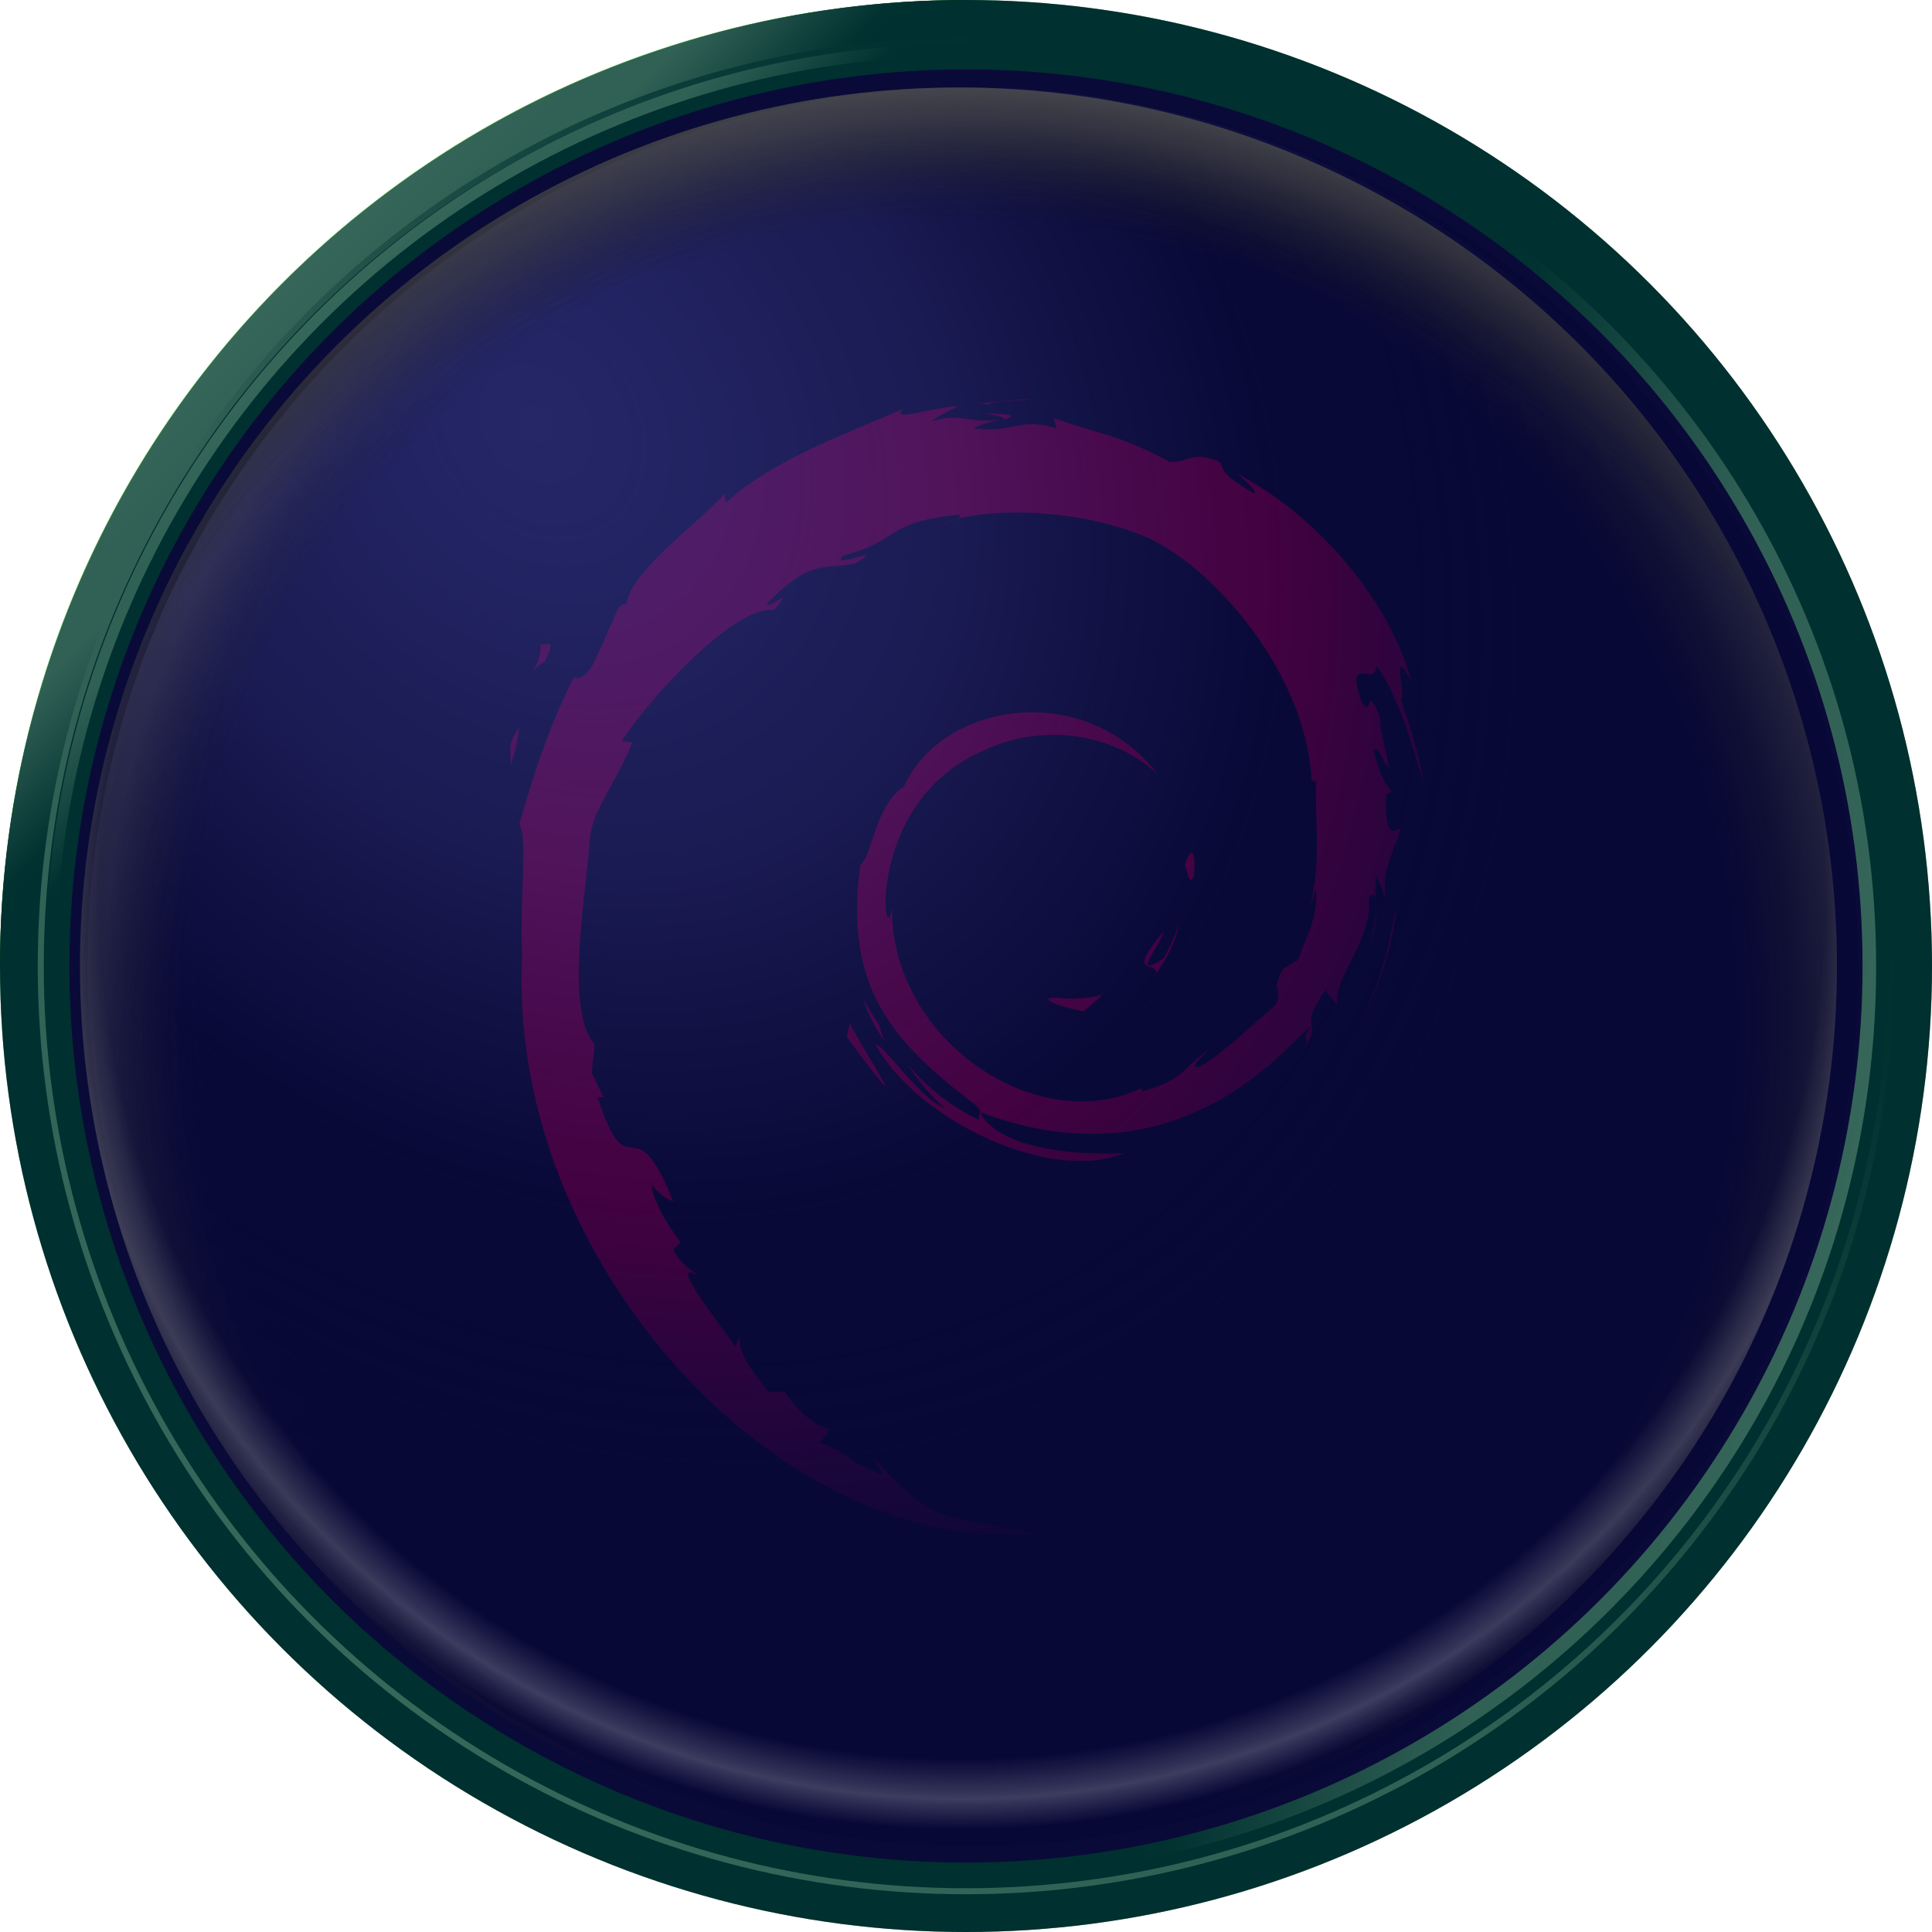 <?xml version="1.0" encoding="utf-8"?>
<!-- Generator: Adobe Illustrator 23.0.1, SVG Export Plug-In . SVG Version: 6.00 Build 0)  -->
<svg version="1.1" id="os_x5F_debian" xmlns="http://www.w3.org/2000/svg" xmlns:xlink="http://www.w3.org/1999/xlink" x="0px"
	 y="0px" viewBox="0 0 128 128" style="enable-background:new 0 0 128 128;" xml:space="preserve">
<g id="Base_Disc">
	<g>
		<ellipse style="fill:#006000;" cx="64" cy="64" rx="64" ry="64"/>
		
			<linearGradient id="SVGID_1_" gradientUnits="userSpaceOnUse" x1="18.727" y1="-1564.631" x2="31.997" y2="-1577.902" gradientTransform="matrix(1 0 0 -1 0 -1545.89)">
			<stop  offset="0" style="stop-color:#6DCE55"/>
			<stop  offset="0.229" style="stop-color:#62C24C"/>
			<stop  offset="0.402" style="stop-color:#62C24C"/>
			<stop  offset="0.821" style="stop-color:#046403"/>
			<stop  offset="0.889" style="stop-color:#006000"/>
			<stop  offset="1" style="stop-color:#006000"/>
		</linearGradient>
		<path style="fill:url(#SVGID_1_);" d="M0,64C0,28.6,28.6,0,64,0C53.6,10.4,0,64,0,64z"/>
	</g>
	
		<linearGradient id="SVGID_2_" gradientUnits="userSpaceOnUse" x1="20.558" y1="2339.9" x2="107.499" y2="2252.959" gradientTransform="matrix(1 0 0 1 0 -2232.43)">
		<stop  offset="0" style="stop-color:#6DCE55"/>
		<stop  offset="0.229" style="stop-color:#62C24C"/>
		<stop  offset="0.402" style="stop-color:#62C24C"/>
		<stop  offset="0.821" style="stop-color:#046403"/>
		<stop  offset="0.889" style="stop-color:#006000"/>
		<stop  offset="1" style="stop-color:#006000"/>
	</linearGradient>
	<ellipse style="fill:url(#SVGID_2_);" cx="64" cy="64" rx="61.5" ry="61.5"/>
	<g>
		<ellipse style="fill:#006000;" cx="64" cy="64" rx="61.1" ry="61.1"/>
		
			<linearGradient id="SVGID_3_" gradientUnits="userSpaceOnUse" x1="-26.268" y1="-1590.18" x2="-13.622" y2="-1602.826" gradientTransform="matrix(1 0 0 -1 47.1 -1569.39)">
			<stop  offset="0" style="stop-color:#6DCE55"/>
			<stop  offset="0.229" style="stop-color:#62C24C"/>
			<stop  offset="0.402" style="stop-color:#62C24C"/>
			<stop  offset="0.821" style="stop-color:#046403"/>
			<stop  offset="0.889" style="stop-color:#006000"/>
			<stop  offset="1" style="stop-color:#006000"/>
		</linearGradient>
		<path style="fill:url(#SVGID_3_);" d="M3,64C3,30.3,30.3,2.9,64,2.9C54.1,12.9,3,64,3,64z"/>
	</g>
	<ellipse style="fill:#006000;" cx="64" cy="64" rx="60.3" ry="60.3"/>
	
		<linearGradient id="SVGID_4_" gradientUnits="userSpaceOnUse" x1="122.745" y1="-1623.347" x2="82.182" y2="-1613.982" gradientTransform="matrix(1 0 0 -1 0 -1545.89)">
		<stop  offset="0" style="stop-color:#6DCE55"/>
		<stop  offset="0.229" style="stop-color:#62C24C"/>
		<stop  offset="0.402" style="stop-color:#62C24C"/>
		<stop  offset="0.821" style="stop-color:#046403"/>
		<stop  offset="0.889" style="stop-color:#006000"/>
		<stop  offset="1" style="stop-color:#006000"/>
	</linearGradient>
	<path style="fill:url(#SVGID_4_);" d="M95,12.4L70.2,124c30.4-3.1,54.1-28.7,54.1-60C124.3,42.1,112.5,22.9,95,12.4z"/>
	<ellipse id="Black_Fill" style="fill:#141414;" cx="64" cy="64" rx="59.4" ry="59.4"/>
</g>
<g id="Black_Fill_with_Highlights">
	<ellipse id="Black_Fill_2_" style="fill:#141414;" cx="64" cy="64" rx="58.2" ry="58.2"/>
	
		<radialGradient id="SVGID_5_" cx="110.186" cy="2340.073" r="111.936" gradientTransform="matrix(0.572 0 0 0.572 1.055 -1273.781)" gradientUnits="userSpaceOnUse">
		<stop  offset="0" style="stop-color:#141414;stop-opacity:0"/>
		<stop  offset="0.791" style="stop-color:#141414;stop-opacity:0"/>
		<stop  offset="0.892" style="stop-color:#C8C8C8;stop-opacity:0.2"/>
		<stop  offset="1" style="stop-color:#000000;stop-opacity:0"/>
	</radialGradient>
	<ellipse style="fill:url(#SVGID_5_);" cx="64" cy="64" rx="58.2" ry="58.2"/>
</g>
<g id="Icon">
	<g>
		<path style="fill:#A30029;" d="M69.9,66.1c-1.2,0,0.2,0.6,1.9,0.9c0.4-0.4,0.9-0.7,1.2-1.1C72,66.2,70.9,66.2,69.9,66.1"/>
		<path style="fill:#A30029;" d="M76.6,64.5c0.7-1,1.3-2.1,1.5-3.3c-0.2,0.8-0.6,1.5-1,2.3c-2.3,1.5-0.2-0.9,0-1.8
			C74.5,64.8,76.7,63.6,76.6,64.5"/>
		<path style="fill:#A30029;" d="M79.1,58c0.2-2.2-0.4-1.5-0.6-0.7C78.6,57.5,78.8,58.9,79.1,58"/>
		<path style="fill:#A30029;" d="M65.2,27.4c0.7,0.1,1.4,0.2,1.3,0.4C67.2,27.6,67.4,27.4,65.2,27.4"/>
		<path style="fill:#A30029;" d="M66.5,27.7C66.1,27.8,65.7,27.9,66.5,27.7L66.5,27.7"/>
		<path style="fill:#A30029;" d="M87.2,58.9c0.1,2-0.6,3-1.2,4.7L85,64.2c-0.9,1.7,0.1,1.1-0.5,2.4c-1.4,1.2-4.2,3.8-5.1,4.1
			c-0.7,0,0.4-0.8,0.6-1.1c-1.8,1.3-1.5,1.9-4.3,2.7l-0.1-0.2c-6.9,3.3-16.6-3.2-16.5-12c-0.5,3.4-1.9-6.8,5.9-10.3
			c4.1-2,8.8-1.2,11.7,1.5c-4.8-6.3-14.3-4.8-16.8,0.8c-1.9,1.2-2.1,4.6-2.9,5.2c-1.1,8.1,2.1,11.7,7.5,15.8
			c0.8,0.6,0.2,0.7,0.4,1.1c-1.8-0.8-3.4-2.1-4.8-3.7c0.7,1,1.5,2.1,2.5,2.9c-1.7-0.6-3.9-4.1-4.6-4.2c2.9,5.2,11.8,9.2,16.5,7.2
			c-8.4,0.3-9.6-2.6-9.5-2.7c13.8,5.2,21-5.5,21.8-5.6c-0.7,1,0.1,0.5-0.4,1.4c1.4-2.3-0.6-0.9,1.4-3.9l0.8,1
			c-0.3-1.9,2.3-4.1,2.1-7.1c0.6-0.9,0.7,1,0,3.1c0.9-2.3,0.2-2.7,0.5-4.6c0.2,0.6,0.6,1.3,0.7,2c-0.6-2.2,0.6-3.8,0.9-5.1
			c-0.3-0.1-0.9,1-1-1.6c0-1.1,0.3-0.6,0.4-0.9c-0.2-0.1-0.8-1-1.2-2.7c0.3-0.4,0.7,1,1,1.1c-0.2-1.3-0.6-2.4-0.6-3.4
			c-1-2.2-0.4,0.3-1.2-0.9c-1.1-3.4,0.9-0.8,1-2.4c1.7,2.4,2.6,6.2,3.1,7.7c-0.3-1.9-0.9-3.7-1.5-5.5c0.5,0.2-0.8-3.9,0.7-1.2
			c-1.6-5.8-6.7-11.2-11.5-13.7c0.6,0.5,1.3,1.2,1.1,1.3c-2.4-1.4-1.9-1.5-2.3-2.1c-1.9-0.8-2.1,0.1-3.3,0c-3.6-1.9-4.3-1.7-7.7-2.9
			l0.2,0.7c-2.4-0.8-2.8,0.3-5.4,0c-0.2-0.1,0.8-0.4,1.6-0.6c-2.3,0.3-2.2-0.5-4.5,0.1c0.6-0.4,1.2-0.7,1.8-1
			c-1.9,0.1-4.5,1.1-3.7,0.2c-3.1,1.4-8.6,3.3-11.7,6.2l-0.1-0.6c-1.4,1.7-6.2,5.1-6.5,7.3c-0.7,0.2-0.2-0.3-2.2,4
			c-1,1.6-1.4,0.6-1.3,0.9c-1.9,3.8-2.8,7-3.6,9.7c0.6,0.9,0,5.2,0.2,8.7c-0.9,17.1,12,33.8,26.2,37.6c2.1,0.7,5.2,0.7,7.8,0.8
			c-3.1-0.9-3.5-0.5-6.5-1.5c-3-1.4-5.3-5.5-3.6-2.5c-3-1.1-1.8-1.3-4.2-2.1l0.7-0.9c-1-0.1-2.6-1.7-3-2.5l-1.1,0
			c-1.3-1.6-2-2.7-1.9-3.6l-0.3,0.6c-0.4-0.7-4.7-6-2.5-4.7c-0.4-0.4-1-0.6-1.6-1.7l0.5-0.5c-1.1-1.4-2-3.2-1.9-3.8
			c0.6,0.8,1,0.9,1.4,1.1c-2.7-6.8-2.9-0.4-5-6.9l0.4,0c-0.3-0.5-0.5-1.1-0.8-1.6l0.2-1.9c-2-2.3-0.6-9.7-0.3-13.8
			c0.2-1.7,1.6-3.4,2.8-6.2l-0.7-0.1c1.3-2.2,7.3-9,10.1-8.7c1.4-1.7-0.3,0-0.5-0.4c3-3.1,3.9-2.2,5.9-2.7c2.2-1.3-1.9,0.5-0.8-0.5
			c3.8-1,2.7-2.2,7.6-2.7c0.5,0.3-1.2,0.5-1.6,0.8c3.1-1.5,9.9-1.2,14.3,0.8C80.9,38,86.6,45,86.9,51.7l0.3,0.1
			c-0.1,2.6,0.4,5.7-0.5,8.5L87.2,58.9"/>
		<path style="fill:#A30029;" d="M56.3,67.8l-0.2,0.9C61,75.3,57.5,70.1,56.3,67.8"/>
		<path style="fill:#A30029;" d="M58.2,67.8c-0.4-0.5-0.7-1.1-1-1.6c0.3,1,0.8,1.9,1.4,2.8L58.2,67.8"/>
		<path style="fill:#A30029;" d="M92.5,60.3c-0.4,1.1-0.4,3.6-2.4,7.4C91.4,65.4,92.2,62.9,92.5,60.3"/>
		<path style="fill:#A30029;" d="M65.4,26.8c0.8-0.3,2.1-0.2,3-0.4C64.1,26.8,64.7,26.7,65.4,26.8"/>
		<path style="fill:#A30029;" d="M35.8,42.5c0.2,1.8-1.4,2.5,0.3,1.3C37.1,41.8,35.8,43.2,35.8,42.5"/>
		<path style="fill:#A30029;" d="M33.8,50.8c0.4-1.2,0.5-1.9,0.6-2.6C33.4,49.6,34,49.9,33.8,50.8"/>
	</g>
</g>
<radialGradient id="GreenToBlackHighlight1_1_" cx="61.721" cy="2275.52" r="150.086" gradientTransform="matrix(0.336 0.459 -0.371 0.268 858.996 -610.074)" gradientUnits="userSpaceOnUse">
	<stop  offset="0" style="stop-color:#9CA6FF;stop-opacity:0.4"/>
	<stop  offset="0.147" style="stop-color:#98A1F4;stop-opacity:0.36"/>
	<stop  offset="0.373" style="stop-color:#969DE2;stop-opacity:0.25"/>
	<stop  offset="0.65" style="stop-color:#101010;stop-opacity:0.2"/>
	<stop  offset="0.852" style="stop-color:#101010;stop-opacity:0.7"/>
	<stop  offset="0.999" style="stop-color:#101010"/>
</radialGradient>
<path id="GreenToBlackHighlight1_2_" style="fill:url(#GreenToBlackHighlight1_1_);" d="M64.5,5.8c32.4,0,58.6,26.1,58.6,58.3
	s-26.3,58.2-58.7,58.2C32,122.3,5.7,96.2,5.8,64C5.8,31.8,32.1,5.8,64.5,5.8z"/>
<g id="night_2_">
	<g id="night_3_">
		<g id="night_4_">
			<ellipse style="opacity:0.5;fill:#00005E;" cx="64" cy="64" rx="64" ry="64"/>
		</g>
	</g>
</g>
<g id="TopShadows">
	
		<radialGradient id="Highlights_Lower_Grey_2_" cx="111.8" cy="2337.7" r="111.843" gradientTransform="matrix(0.57 0 0 0.57 0 -1273.155)" gradientUnits="userSpaceOnUse">
		<stop  offset="0" style="stop-color:#141414;stop-opacity:0"/>
		<stop  offset="0.897" style="stop-color:#C8C8C8;stop-opacity:0"/>
		<stop  offset="0.939" style="stop-color:#DCDCDC;stop-opacity:0.25"/>
		<stop  offset="0.971" style="stop-color:#C8C8C8;stop-opacity:0"/>
	</radialGradient>
	<ellipse id="Highlights_Lower_Grey_1_" style="fill:url(#Highlights_Lower_Grey_2_);" cx="63.5" cy="64" rx="58.2" ry="58.2"/>
	
		<radialGradient id="Shadow_Inner_Top_Left_2_" cx="118.3" cy="2352.2" r="133.207" gradientTransform="matrix(0.57 0 0 0.57 0 -1273.155)" gradientUnits="userSpaceOnUse">
		<stop  offset="0.728" style="stop-color:#141414;stop-opacity:0"/>
		<stop  offset="0.979" style="stop-color:#969696"/>
	</radialGradient>
	<ellipse id="Shadow_Inner_Top_Left_1_" style="fill:url(#Shadow_Inner_Top_Left_2_);" cx="63.5" cy="64" rx="58.2" ry="58.2"/>
	
		<radialGradient id="Shadow_Inner_Top_Right_2_" cx="104.3" cy="2352.2" r="133.207" gradientTransform="matrix(0.57 0 0 0.57 0 -1273.155)" gradientUnits="userSpaceOnUse">
		<stop  offset="0.728" style="stop-color:#141414;stop-opacity:0"/>
		<stop  offset="0.979" style="stop-color:#969696"/>
	</radialGradient>
	<ellipse id="Shadow_Inner_Top_Right_1_" style="fill:url(#Shadow_Inner_Top_Right_2_);" cx="63.5" cy="64" rx="58.2" ry="58.2"/>
	
		<radialGradient id="Shadow_Inner_Top_2_" cx="111.3" cy="2375.2" r="162.355" gradientTransform="matrix(0.57 0 0 0.57 0 -1273.155)" gradientUnits="userSpaceOnUse">
		<stop  offset="0.71" style="stop-color:#141414;stop-opacity:0"/>
		<stop  offset="0.871" style="stop-color:#787878"/>
	</radialGradient>
	<ellipse id="Shadow_Inner_Top_1_" style="fill:url(#Shadow_Inner_Top_2_);" cx="63.5" cy="64" rx="58.2" ry="58.2"/>
</g>
</svg>
